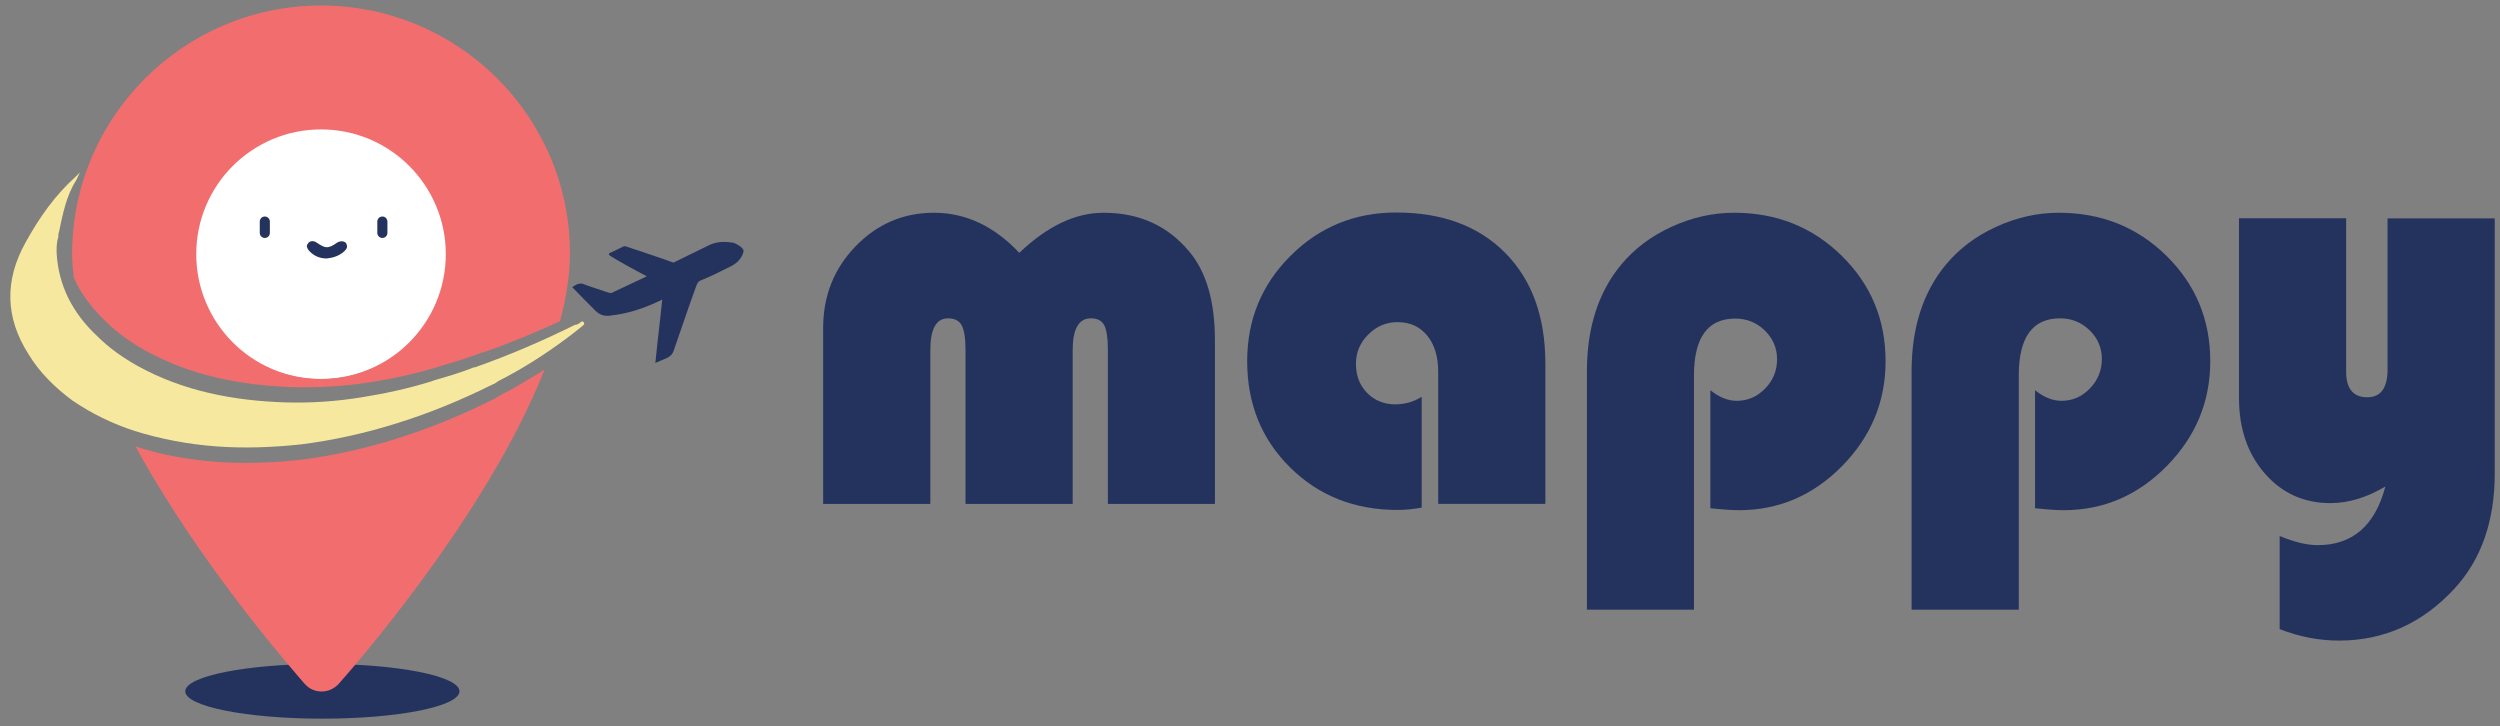 <?xml version="1.0" encoding="utf-8"?>
<!-- Generator: Adobe Illustrator 24.0.2, SVG Export Plug-In . SVG Version: 6.00 Build 0)  -->
<svg version="1.1" id="Layer_1" xmlns="http://www.w3.org/2000/svg" xmlns:xlink="http://www.w3.org/1999/xlink" x="0px" y="0px"
	 viewBox="0 0 204.58 59.42" style="enable-background:new 0 0 204.58 59.42;" xml:space="preserve">
<rect x="0" y="0" width="204.58" height="59.42" fill="#808080" stroke="none"/>
<style type="text/css">
	.st0{fill:#24325E;}
	.st1{fill:#FFFFFF;}
	.st2{fill:#F26D6E;}
	.st3{fill:#F6E99F;}
	.st4{fill:none;stroke:#24325E;stroke-width:0.826;stroke-linecap:round;stroke-miterlimit:10;}
	.st5{fill:#24325E;stroke:#24325E;stroke-width:0.281;}
</style>
<g>
	<path class="st0" d="M99.43,41.24h-8.77V28.63c0-0.97-0.1-1.64-0.3-2.02s-0.57-0.56-1.1-0.56c-0.98,0-1.48,0.87-1.48,2.6v12.59
		h-8.77V28.63c0-0.97-0.11-1.64-0.32-2.02s-0.58-0.56-1.11-0.56c-0.97,0-1.45,0.87-1.45,2.6v12.59h-8.77V26.85
		c0-2.63,0.88-4.86,2.65-6.69s3.91-2.75,6.42-2.75c2.59,0,4.92,1.09,6.98,3.28c2.3-2.19,4.59-3.28,6.89-3.28
		c2.92,0,5.27,1.06,7.03,3.19c1.39,1.66,2.09,4.07,2.09,7.24V41.24z"/>
	<path class="st0" d="M116.34,32.47v9.07c-0.72,0.13-1.38,0.19-1.97,0.19c-3.52,0-6.45-1.16-8.79-3.47s-3.52-5.21-3.52-8.7
		c0-3.39,1.18-6.27,3.55-8.63s5.25-3.54,8.64-3.54c3.78,0,6.76,1.11,8.94,3.32s3.27,5.23,3.27,9.06v11.46h-8.77V30.41
		c0-1.23-0.3-2.22-0.9-2.95s-1.41-1.1-2.43-1.1c-0.92,0-1.72,0.34-2.39,1.01s-1.01,1.47-1.01,2.39c0,0.97,0.3,1.77,0.91,2.39
		s1.38,0.94,2.32,0.94C114.98,33.08,115.69,32.88,116.34,32.47z"/>
	<path class="st0" d="M138.63,49.89h-8.77v-19.5c0-3.58,0.94-6.49,2.81-8.74c1.08-1.3,2.45-2.33,4.11-3.09s3.37-1.15,5.12-1.15
		c3.48,0,6.42,1.17,8.81,3.52s3.59,5.22,3.59,8.63c0,3.31-1.19,6.17-3.56,8.58c-2.38,2.41-5.19,3.61-8.44,3.61
		c-0.53,0-1.31-0.05-2.34-0.16v-9.66c0.72,0.58,1.44,0.87,2.16,0.87c0.91,0,1.68-0.34,2.33-1.01s0.97-1.47,0.97-2.39
		s-0.34-1.71-1.01-2.36s-1.48-0.97-2.41-0.97c-2.25,0-3.38,1.55-3.38,4.66V49.89z"/>
	<path class="st0" d="M165.2,49.89h-8.77v-19.5c0-3.58,0.94-6.49,2.81-8.74c1.08-1.3,2.45-2.33,4.11-3.09s3.37-1.15,5.12-1.15
		c3.48,0,6.42,1.17,8.81,3.52s3.59,5.22,3.59,8.63c0,3.31-1.19,6.17-3.56,8.58c-2.38,2.41-5.19,3.61-8.44,3.61
		c-0.53,0-1.31-0.05-2.34-0.16v-9.66c0.72,0.58,1.44,0.87,2.16,0.87c0.91,0,1.68-0.34,2.33-1.01S172,30.3,172,29.38
		s-0.34-1.71-1.01-2.36s-1.48-0.97-2.41-0.97c-2.25,0-3.38,1.55-3.38,4.66V49.89z"/>
	<path class="st0" d="M186.55,51.48v-7.62c1.19,0.5,2.23,0.75,3.12,0.75c2.84,0,4.69-1.6,5.53-4.8c-1.53,0.91-3.03,1.36-4.5,1.36
		c-2.17,0-3.96-0.81-5.37-2.43s-2.11-3.68-2.11-6.18v-14.7h8.77v12.56c0,1.39,0.58,2.09,1.73,2.09c1.11,0,1.66-0.77,1.66-2.3V17.87
		h8.77v20.86c0,3.89-1.09,7.03-3.28,9.42c-2.61,2.84-5.77,4.27-9.47,4.27C189.78,52.42,188.16,52.11,186.55,51.48z"/>
</g>
<g>
	<ellipse class="st0" cx="26.38" cy="56.57" rx="11.22" ry="2.24"/>
	<path class="st0" d="M60.84,20.45v0.17c-0.17,0.59-0.59,0.98-1.15,1.23c-0.76,0.39-1.52,0.76-2.33,1.09
		c-0.22,0.08-0.31,0.25-0.39,0.48c-0.65,1.77-1.23,3.54-1.85,5.3c-0.08,0.25-0.25,0.42-0.51,0.56c-0.31,0.14-0.59,0.25-0.98,0.42
		c0.17-1.77,0.39-3.45,0.56-5.19c-0.14,0.08-0.25,0.14-0.34,0.17c-1.26,0.59-2.58,1.01-3.96,1.15c-0.42,0.06-0.81-0.06-1.15-0.39
		c-0.65-0.65-1.26-1.26-1.91-1.94c0.34-0.25,0.65-0.39,1.01-0.22c0.65,0.25,1.26,0.42,1.91,0.65c0.17,0.08,0.34,0.06,0.51-0.06
		c0.9-0.42,1.77-0.84,2.67-1.26c-0.81-0.42-2.53-1.35-3.09-1.74c0-0.06,0-0.08,0-0.14c0.39-0.17,0.81-0.39,1.18-0.56
		c0.06-0.06,0.14,0,0.22,0c0.98,0.34,2.83,0.93,3.87,1.32c0.98-0.48,1.91-0.93,2.86-1.4c0.67-0.34,1.35-0.34,2.08-0.22
		C60.39,20.03,60.64,20.15,60.84,20.45z"/>
	<circle class="st1" cx="26.24" cy="20.51" r="10.52"/>
	<path class="st2" d="M26.27,0.45C15.05,0.45,5.9,9.57,5.9,20.79c0,0.65,0.06,1.26,0.14,1.94c0.59,1.32,1.49,2.5,2.58,3.54
		c0.98,0.98,2.08,1.74,3.26,2.41c3.76,2.08,7.86,2.86,12.12,3c2.1,0.06,4.18-0.08,6.26-0.39c1.94-0.31,3.87-0.73,5.75-1.32
		c0.06,0,0.08-0.06,0.17-0.06c1.09-0.31,2.24-0.65,3.28-1.07c0.06,0,0.14,0,0.17-0.03c2.1-0.73,4.18-1.6,6.2-2.53
		c0.51-1.94,0.81-3.79,0.81-5.56C46.64,9.57,37.52,0.45,26.27,0.45z M26.27,31.01c-5.67,0-10.21-4.6-10.21-10.21
		c0-5.67,4.6-10.21,10.21-10.21c5.67,0,10.21,4.6,10.21,10.21S31.94,31.01,26.27,31.01z M40.72,32.46
		c-0.08,0.06-0.17,0.14-0.25,0.17c-0.06,0.06-0.14,0.06-0.17,0.08c-2.53,1.26-5.11,2.33-7.8,3.17c-2.58,0.81-5.19,1.4-7.86,1.74
		c-2.33,0.25-4.66,0.34-6.96,0.17c-2.24-0.17-4.49-0.56-6.59-1.26c5.42,9.96,13.36,18.86,13.86,19.45c0.73,0.81,1.99,0.81,2.75,0
		c0.59-0.67,12.04-13.5,16.86-25.73C43.3,31.03,42.04,31.79,40.72,32.46z"/>
	<path class="st3" d="M47.34,26.49c0.06,0,0.06,0,0.08-0.06c0.14-0.06,0.22-0.22,0.34-0.06c0.14,0.17-0.06,0.25-0.14,0.34
		c-0.42,0.34-0.84,0.67-1.26,0.98c-1.77,1.32-3.62,2.5-5.61,3.51c-0.08,0.06-0.17,0.14-0.25,0.17c-0.06,0.06-0.14,0.06-0.17,0.08
		c-2.53,1.26-5.11,2.33-7.8,3.17c-2.58,0.81-5.19,1.4-7.86,1.74c-2.33,0.25-4.66,0.34-6.96,0.17c-2.27-0.17-4.52-0.59-6.68-1.26
		c-1.82-0.59-3.54-1.43-5.11-2.5c-1.43-1.07-2.67-2.27-3.59-3.79c-1.91-3-1.96-6.03-0.25-9.12c1.15-2.08,2.41-3.87,4.15-5.44
		l0.31-0.31c0,0-0.25,0.51-0.31,0.65c-0.81,1.26-1.09,2.75-1.4,4.21c-0.06,0.14-0.06,0.31-0.06,0.42c-0.14,0.42-0.14,0.84-0.14,1.26
		c0.14,2.75,1.35,5.02,3.34,6.87c0.98,0.98,2.08,1.74,3.26,2.41c3.76,2.08,7.86,2.86,12.12,3c2.1,0.06,4.18-0.08,6.26-0.42
		c1.94-0.31,3.87-0.73,5.75-1.32c0.06,0,0.08-0.06,0.14-0.06c1.09-0.31,2.24-0.65,3.28-1.07c0.06,0,0.14,0,0.17-0.03
		c2.78-0.98,5.5-2.16,8.11-3.45C47.18,26.6,47.26,26.52,47.34,26.49z"/>
	<path class="st4" d="M21.67,18.13v0.93"/>
	<path class="st4" d="M31.29,18.13v0.93"/>
	<path class="st5" d="M25.85,19.98L25.85,19.98L25.85,19.98c0.34,0.22,0.59,0.39,0.9,0.39c0.28,0,0.56-0.14,0.9-0.39
		c0.22-0.14,0.42-0.11,0.53-0.03c0.06,0.08,0.08,0.17,0.08,0.22c0,0.08-0.06,0.17-0.17,0.28c-0.39,0.36-0.87,0.51-1.35,0.56
		c-0.56,0-0.98-0.2-1.32-0.56c-0.11-0.11-0.14-0.2-0.17-0.28c0-0.08,0.03-0.14,0.11-0.22C25.46,19.84,25.68,19.84,25.85,19.98z"/>
</g>
<g>
</g>
<g>
</g>
<g>
</g>
<g>
</g>
<g>
</g>
<g>
</g>
</svg>
